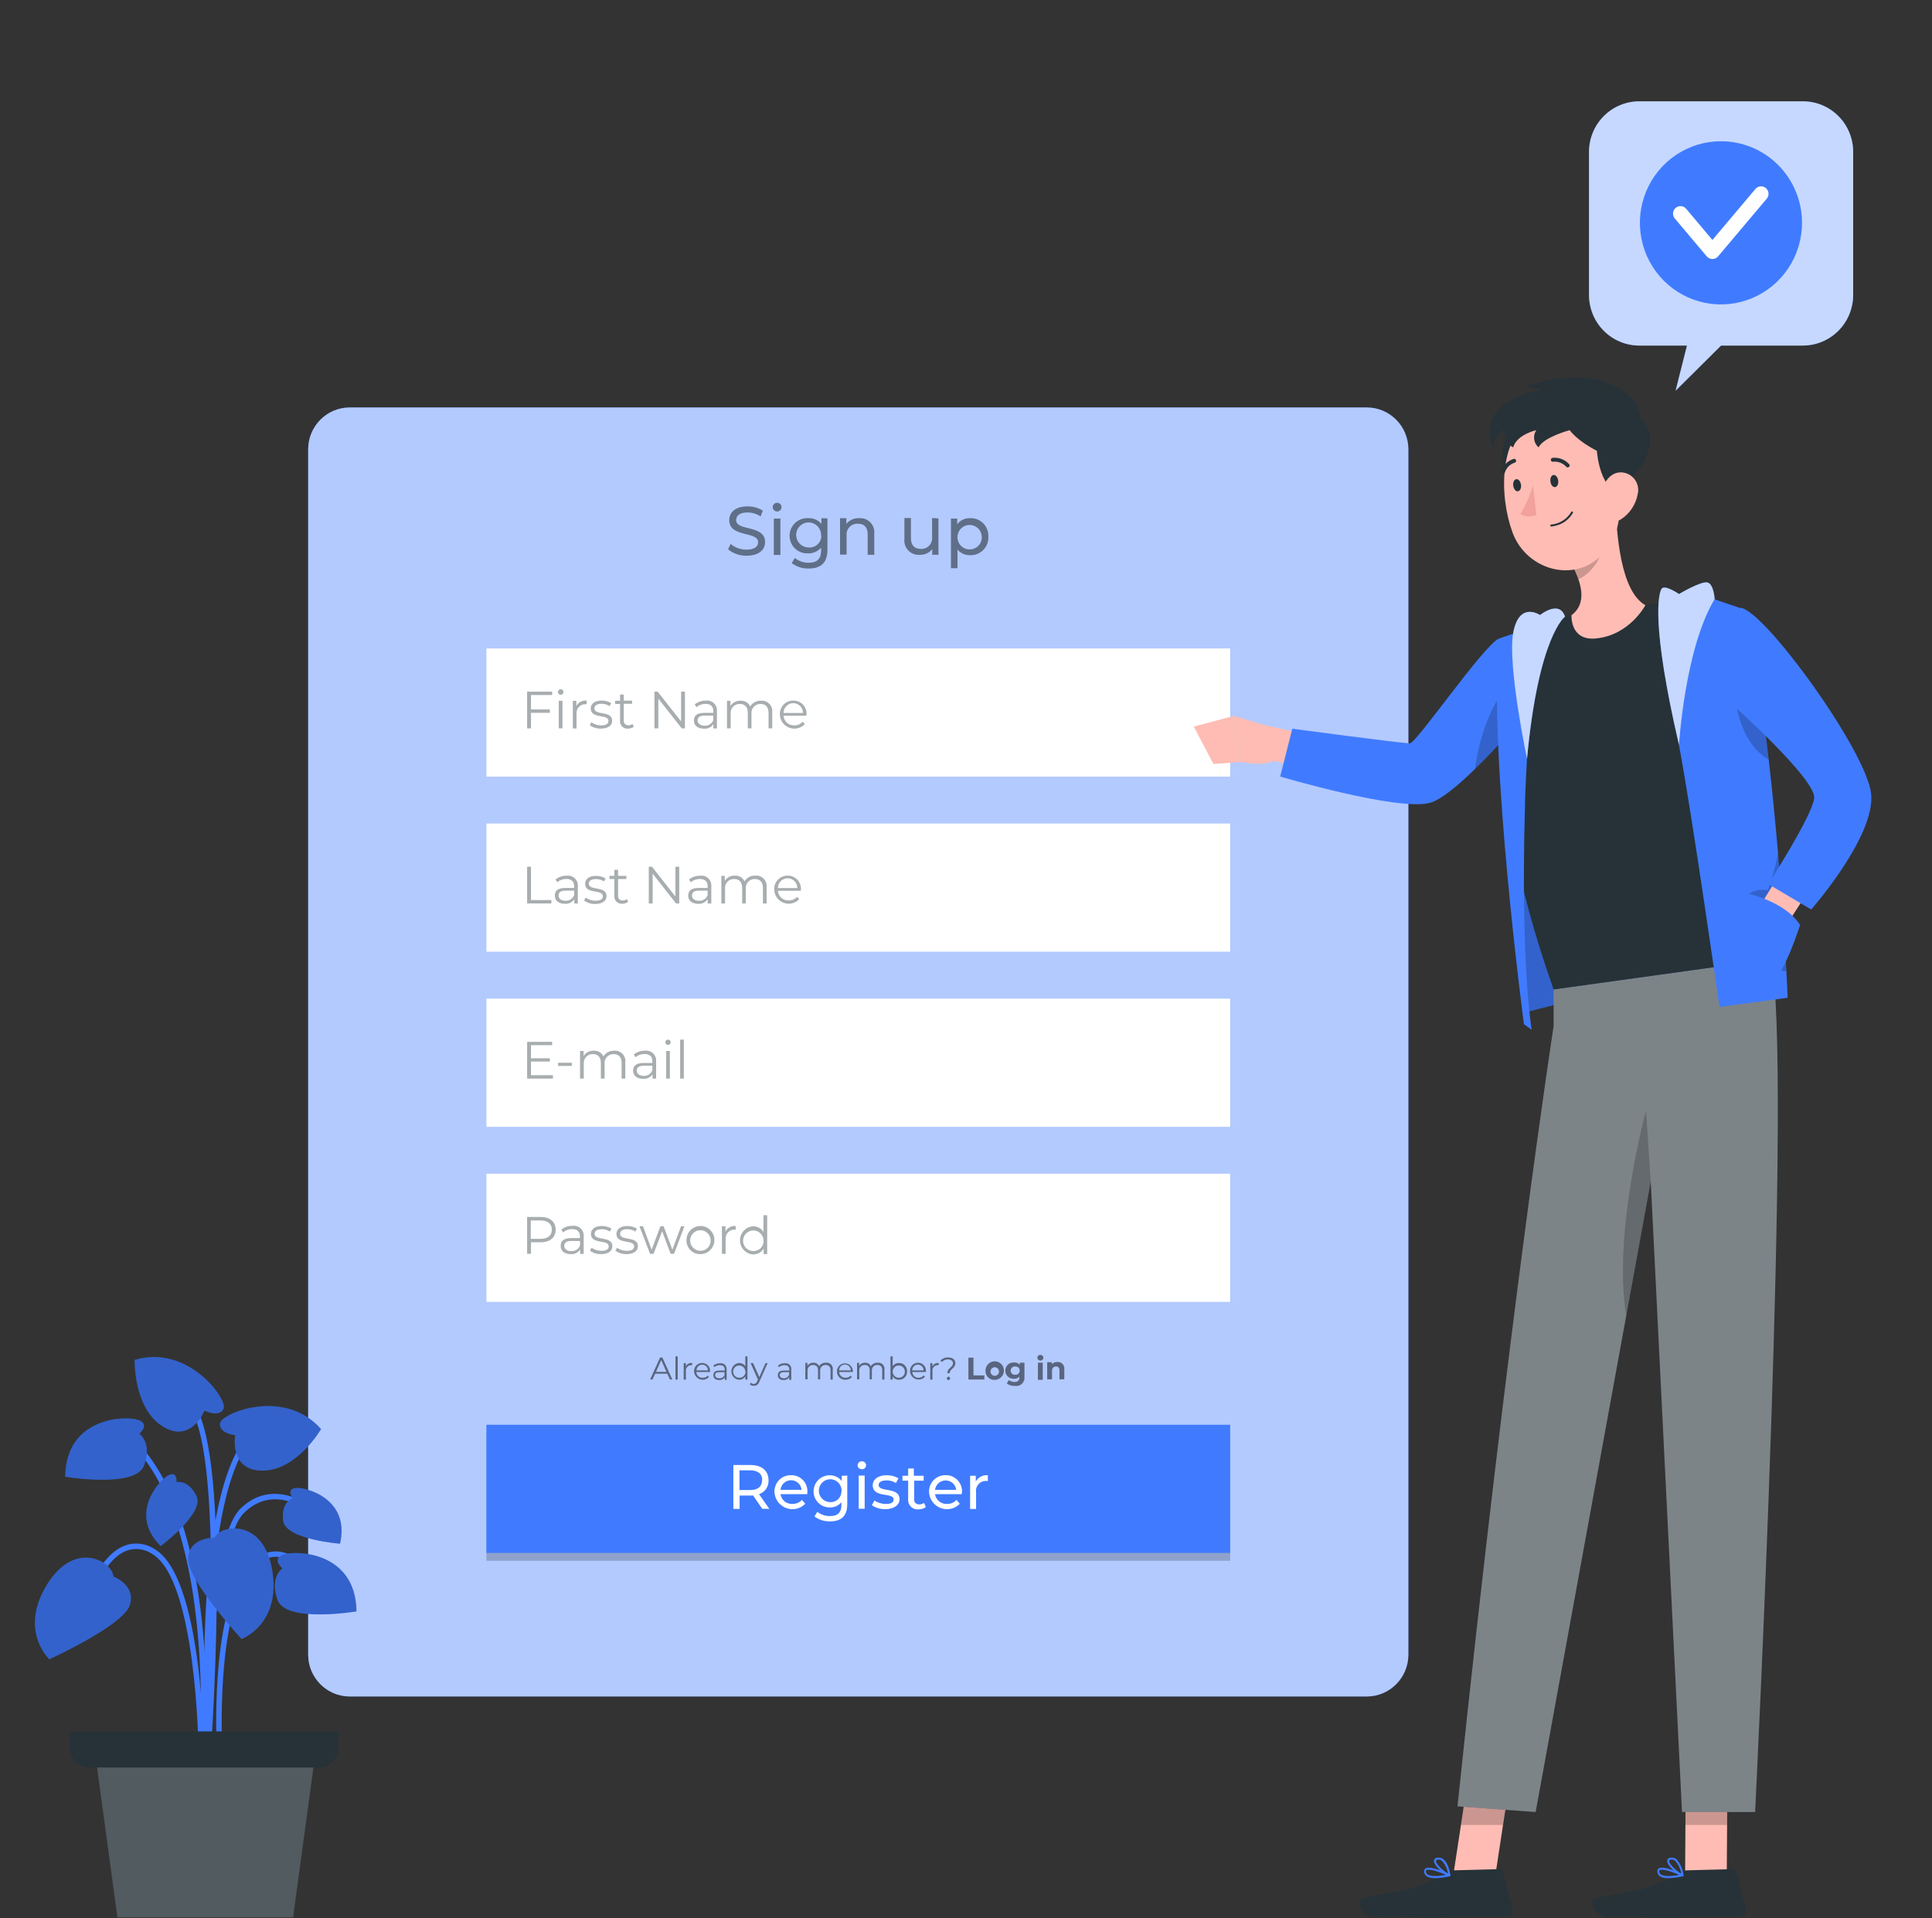<svg width="571" height="567" viewBox="0 0 571 567" fill="none" xmlns="http://www.w3.org/2000/svg">
<rect x="0" y="0" width="571" height="567" fill="#333333" stroke="none"/>
<path d="M403.944 120.432H103.375C96.583 120.432 91.078 125.974 91.078 132.811V489.037C91.078 495.873 96.583 501.415 103.375 501.415H403.944C410.736 501.415 416.242 495.873 416.242 489.037V132.811C416.242 125.974 410.736 120.432 403.944 120.432Z" fill="#407BFF"/>
<path opacity="0.6" d="M403.944 120.432H103.375C96.583 120.432 91.078 125.974 91.078 132.811V489.037C91.078 495.873 96.583 501.415 103.375 501.415H403.944C410.736 501.415 416.242 495.873 416.242 489.037V132.811C416.242 125.974 410.736 120.432 403.944 120.432Z" fill="white"/>
<path d="M363.574 295.164H143.763V333.042H363.574V295.164Z" fill="white"/>
<g opacity="0.4">
<path d="M163.419 317.789V318.787H155.792V307.931H163.183V308.912H156.934V312.784H162.512V313.748H156.934V317.789H163.419Z" fill="#263238"/>
<path d="M164.947 314.103H168.996V315.05H164.947V314.103Z" fill="#263238"/>
<path d="M184.805 314.052V318.787H183.713V314.154C183.713 312.463 182.856 311.55 181.395 311.55C181.016 311.532 180.637 311.598 180.286 311.742C179.935 311.887 179.62 312.107 179.362 312.388C179.105 312.668 178.911 313.001 178.795 313.365C178.679 313.728 178.643 314.113 178.69 314.492V318.787H177.581V314.154C177.581 312.463 176.724 311.55 175.246 311.55C174.867 311.532 174.489 311.598 174.138 311.742C173.787 311.887 173.471 312.107 173.214 312.388C172.956 312.668 172.762 313.001 172.646 313.365C172.53 313.728 172.494 314.113 172.541 314.492V318.787H171.432V310.62H172.491V312.108C172.808 311.609 173.249 311.203 173.771 310.93C174.293 310.657 174.877 310.527 175.464 310.552C176.058 310.501 176.652 310.637 177.167 310.939C177.681 311.242 178.09 311.697 178.337 312.243C178.673 311.698 179.147 311.254 179.712 310.956C180.276 310.659 180.91 310.519 181.546 310.552C182.002 310.517 182.46 310.585 182.886 310.752C183.312 310.919 183.696 311.18 184.009 311.516C184.321 311.852 184.555 312.254 184.693 312.693C184.831 313.132 184.869 313.596 184.805 314.052Z" fill="#263238"/>
<path d="M193.911 313.714V318.787H192.853V317.502C192.552 317.959 192.134 318.327 191.643 318.565C191.152 318.803 190.607 318.903 190.064 318.855C188.233 318.855 187.107 317.891 187.107 316.487C187.107 315.084 187.913 314.171 190.232 314.171H192.802V313.68C192.802 312.277 192.029 311.516 190.517 311.516C189.531 311.505 188.572 311.846 187.813 312.48L187.325 311.668C188.275 310.899 189.468 310.503 190.685 310.552C191.114 310.499 191.549 310.544 191.959 310.683C192.368 310.822 192.741 311.052 193.05 311.355C193.36 311.659 193.598 312.028 193.747 312.436C193.896 312.845 193.952 313.281 193.911 313.714ZM192.802 316.335V314.999H190.265C188.703 314.999 188.182 315.608 188.182 316.453C188.182 317.299 188.938 317.992 190.232 317.992C190.78 318.029 191.325 317.888 191.788 317.589C192.25 317.291 192.606 316.851 192.802 316.335Z" fill="#263238"/>
<path d="M196.632 308.049C196.635 307.945 196.657 307.842 196.699 307.746C196.741 307.651 196.801 307.564 196.875 307.492C196.95 307.42 197.039 307.363 197.135 307.325C197.232 307.287 197.335 307.269 197.439 307.271C197.54 307.269 197.641 307.287 197.736 307.324C197.83 307.361 197.917 307.416 197.99 307.487C198.063 307.558 198.122 307.642 198.163 307.736C198.204 307.829 198.226 307.93 198.228 308.032C198.231 308.138 198.212 308.243 198.173 308.342C198.134 308.44 198.077 308.53 198.003 308.605C197.93 308.681 197.842 308.741 197.745 308.782C197.648 308.823 197.544 308.844 197.439 308.844C197.334 308.846 197.229 308.827 197.131 308.788C197.034 308.749 196.945 308.691 196.869 308.617C196.794 308.543 196.735 308.455 196.694 308.357C196.653 308.26 196.632 308.155 196.632 308.049ZM196.884 310.62H197.976V318.787H196.884V310.62Z" fill="#263238"/>
<path d="M201.017 307.271H202.109V318.787H201.017V307.271Z" fill="#263238"/>
</g>
<path d="M363.574 346.908H143.763V384.787H363.574V346.908Z" fill="white"/>
<g opacity="0.4">
<path d="M164.225 363.446C164.225 365.763 162.545 367.167 159.823 367.167H156.934V370.549H155.792V359.692H159.823C162.562 359.726 164.225 361.13 164.225 363.446ZM163.083 363.446C163.083 361.755 161.957 360.724 159.723 360.724H156.867V366.152H159.723C161.957 366.152 163.083 365.154 163.083 363.446Z" fill="#263238"/>
<path d="M172.508 365.526V370.599H171.449V369.314C171.149 369.772 170.731 370.139 170.24 370.377C169.749 370.615 169.203 370.715 168.66 370.667C166.829 370.667 165.704 369.703 165.704 368.283C165.704 366.862 166.51 365.932 168.828 365.932H171.399V365.425C171.399 364.038 170.609 363.277 169.097 363.277C168.115 363.264 167.162 363.606 166.409 364.241L165.905 363.413C166.862 362.661 168.052 362.272 169.265 362.313C169.7 362.257 170.142 362.3 170.557 362.441C170.973 362.582 171.351 362.816 171.664 363.125C171.976 363.435 172.214 363.812 172.361 364.228C172.507 364.644 172.557 365.088 172.508 365.526ZM171.416 368.13V366.795H168.828C167.266 366.795 166.762 367.42 166.762 368.266C166.762 369.111 167.501 369.788 168.812 369.788C169.365 369.829 169.917 369.69 170.385 369.392C170.854 369.093 171.215 368.651 171.416 368.13Z" fill="#263238"/>
<path d="M174.355 369.652L174.843 368.79C175.69 369.385 176.699 369.704 177.732 369.703C179.261 369.703 179.899 369.179 179.899 368.367C179.899 366.237 174.641 367.911 174.641 364.698C174.641 363.362 175.783 362.364 177.85 362.364C178.858 362.355 179.85 362.618 180.723 363.125L180.235 364.004C179.529 363.535 178.697 363.293 177.85 363.311C176.388 363.311 175.733 363.886 175.733 364.664C175.733 366.862 180.991 365.205 180.991 368.333C180.991 369.754 179.765 370.667 177.631 370.667C176.459 370.698 175.308 370.341 174.355 369.652Z" fill="#263238"/>
<path d="M181.882 369.652L182.386 368.79C183.224 369.392 184.229 369.712 185.259 369.703C186.804 369.703 187.426 369.179 187.426 368.367C187.426 366.237 182.184 367.911 182.184 364.698C182.184 363.362 183.327 362.364 185.376 362.364C186.385 362.351 187.378 362.614 188.249 363.125L187.779 364.004C187.065 363.536 186.228 363.295 185.376 363.311C183.915 363.311 183.276 363.886 183.276 364.664C183.276 366.862 188.535 365.205 188.535 368.333C188.535 369.754 187.291 370.667 185.175 370.667C183.997 370.695 182.842 370.339 181.882 369.652Z" fill="#263238"/>
<path d="M202.277 362.432L199.219 370.582H198.195L195.708 363.903L193.155 370.582H192.13L188.988 362.432H190.03L192.583 369.365L195.187 362.432H196.128L198.715 369.365L201.286 362.432H202.277Z" fill="#263238"/>
<path d="M202.882 366.507C202.882 365.684 203.124 364.88 203.578 364.196C204.032 363.512 204.678 362.979 205.433 362.664C206.188 362.349 207.019 362.267 207.821 362.427C208.622 362.588 209.359 362.984 209.937 363.566C210.515 364.147 210.908 364.889 211.068 365.696C211.227 366.502 211.146 367.339 210.833 368.099C210.52 368.859 209.99 369.509 209.311 369.966C208.631 370.423 207.832 370.667 207.015 370.667C206.467 370.686 205.921 370.591 205.411 370.389C204.901 370.186 204.438 369.881 204.05 369.491C203.663 369.1 203.359 368.634 203.158 368.121C202.957 367.608 202.863 367.058 202.882 366.507ZM210.022 366.507C209.995 365.911 209.795 365.336 209.447 364.853C209.098 364.37 208.616 364.001 208.061 363.792C207.506 363.583 206.901 363.542 206.324 363.676C205.746 363.81 205.22 364.111 204.811 364.543C204.402 364.976 204.128 365.519 204.024 366.107C203.92 366.695 203.989 367.3 204.224 367.848C204.459 368.396 204.849 368.862 205.345 369.189C205.841 369.516 206.422 369.689 207.015 369.686C207.425 369.694 207.832 369.616 208.21 369.457C208.589 369.298 208.93 369.062 209.213 368.763C209.496 368.464 209.714 368.109 209.853 367.721C209.992 367.332 210.05 366.919 210.022 366.507Z" fill="#263238"/>
<path d="M217.448 362.364V363.429H217.179C216.795 363.411 216.411 363.478 216.055 363.626C215.699 363.773 215.38 363.998 215.12 364.283C214.861 364.569 214.667 364.909 214.552 365.279C214.437 365.648 214.405 366.039 214.457 366.423V370.582H213.365V362.432H214.407V364.021C214.69 363.47 215.132 363.017 215.674 362.722C216.216 362.426 216.834 362.302 217.448 362.364Z" fill="#263238"/>
<path d="M226.738 359.168V370.667H225.696V369.061C225.37 369.595 224.909 370.033 224.361 370.33C223.812 370.627 223.194 370.773 222.572 370.752C221.523 370.684 220.54 370.217 219.821 369.446C219.102 368.675 218.702 367.657 218.702 366.6C218.702 365.543 219.102 364.525 219.821 363.754C220.54 362.983 221.523 362.516 222.572 362.449C223.186 362.435 223.794 362.584 224.333 362.881C224.873 363.177 225.325 363.612 225.646 364.14V359.168H226.738ZM225.663 366.592C225.636 365.995 225.437 365.42 225.088 364.937C224.739 364.455 224.257 364.086 223.702 363.876C223.147 363.667 222.542 363.627 221.965 363.76C221.387 363.894 220.861 364.196 220.452 364.628C220.043 365.06 219.769 365.604 219.665 366.192C219.561 366.779 219.63 367.385 219.865 367.933C220.1 368.481 220.49 368.947 220.986 369.274C221.482 369.601 222.063 369.773 222.656 369.771C223.073 369.78 223.488 369.7 223.873 369.536C224.258 369.372 224.604 369.127 224.888 368.819C225.172 368.511 225.388 368.145 225.522 367.747C225.655 367.348 225.703 366.926 225.663 366.507V366.592Z" fill="#263238"/>
</g>
<path opacity="0.2" d="M363.574 423.426H143.763V461.305H363.574V423.426Z" fill="black"/>
<g opacity="0.5">
<path d="M197.22 406.026H193.625L192.852 407.717H192.146L195.086 401.24H195.758L198.698 407.717H197.993L197.22 406.026ZM196.968 405.468L195.422 401.984L193.877 405.468H196.968Z" fill="black"/>
<path d="M199.64 400.885H200.295V407.751H199.64V400.885Z" fill="black"/>
<path d="M204.562 402.847V403.489H204.394C204.159 403.469 203.923 403.502 203.703 403.587C203.483 403.671 203.285 403.805 203.124 403.977C202.962 404.149 202.841 404.356 202.77 404.582C202.699 404.808 202.68 405.047 202.714 405.282V407.768H202.059V402.898H202.697V403.845C202.866 403.503 203.136 403.223 203.47 403.044C203.805 402.866 204.186 402.796 204.562 402.847Z" fill="black"/>
<path d="M209.905 405.519H205.789C205.801 405.756 205.861 405.988 205.963 406.201C206.066 406.415 206.21 406.606 206.387 406.764C206.563 406.921 206.769 407.041 206.992 407.118C207.216 407.194 207.452 407.226 207.687 407.21C207.966 407.219 208.244 407.168 208.502 407.06C208.76 406.953 208.992 406.79 209.182 406.584L209.535 407.007C209.188 407.374 208.741 407.629 208.249 407.741C207.758 407.853 207.245 407.816 206.775 407.636C206.305 407.455 205.898 407.138 205.606 406.725C205.314 406.313 205.149 405.822 205.133 405.316C205.117 404.994 205.167 404.673 205.279 404.372C205.391 404.071 205.564 403.796 205.786 403.564C206.008 403.333 206.275 403.15 206.57 403.026C206.865 402.903 207.183 402.842 207.502 402.847C207.822 402.839 208.139 402.898 208.435 403.021C208.731 403.144 208.998 403.327 209.219 403.559C209.44 403.792 209.611 404.068 209.72 404.37C209.83 404.673 209.875 404.995 209.854 405.316C209.854 405.316 209.905 405.451 209.905 405.519ZM205.856 405.028H209.216C209.216 404.58 209.039 404.15 208.724 403.833C208.409 403.515 207.981 403.337 207.536 403.337C207.09 403.337 206.663 403.515 206.348 403.833C206.033 404.15 205.856 404.58 205.856 405.028Z" fill="black"/>
<path d="M214.76 404.825V407.835H214.189V407.074C214.01 407.353 213.759 407.576 213.463 407.719C213.166 407.862 212.836 407.92 212.509 407.886C211.417 407.886 210.829 407.311 210.829 406.466C210.829 405.62 211.299 405.079 212.693 405.079H214.189V404.791C214.189 403.963 213.718 403.506 212.811 403.506C212.2 403.483 211.602 403.688 211.131 404.081L210.845 403.591C211.402 403.144 212.099 402.91 212.811 402.931C213.071 402.886 213.338 402.904 213.59 402.982C213.842 403.06 214.072 403.197 214.262 403.381C214.452 403.566 214.596 403.793 214.682 404.044C214.769 404.294 214.795 404.562 214.76 404.825ZM214.121 406.381V405.569H212.593C211.652 405.569 211.349 405.941 211.349 406.449C211.349 406.956 211.803 407.362 212.576 407.362C212.924 407.389 213.271 407.299 213.563 407.106C213.854 406.913 214.075 406.628 214.189 406.296L214.121 406.381Z" fill="black"/>
<path d="M220.908 400.885V407.751H220.287V406.787C220.096 407.11 219.822 407.375 219.493 407.553C219.165 407.732 218.795 407.818 218.422 407.801C217.804 407.75 217.228 407.467 216.809 407.008C216.389 406.549 216.156 405.948 216.156 405.324C216.156 404.7 216.389 404.099 216.809 403.64C217.228 403.181 217.804 402.898 218.422 402.847C218.786 402.837 219.146 402.92 219.469 403.089C219.793 403.257 220.068 403.506 220.27 403.811V400.885H220.908ZM220.27 405.316C220.253 404.962 220.134 404.621 219.927 404.335C219.72 404.048 219.434 403.83 219.104 403.705C218.774 403.581 218.416 403.557 218.073 403.636C217.73 403.716 217.418 403.894 217.174 404.15C216.931 404.406 216.768 404.729 216.705 405.077C216.643 405.426 216.683 405.785 216.821 406.111C216.959 406.436 217.189 406.714 217.483 406.91C217.776 407.105 218.12 407.209 218.472 407.21C218.722 407.225 218.973 407.186 219.207 407.096C219.441 407.006 219.654 406.866 219.83 406.687C220.007 406.508 220.143 406.293 220.23 406.056C220.318 405.82 220.354 405.567 220.337 405.316H220.27Z" fill="black"/>
<path d="M226.872 402.881L224.453 408.343C224.05 409.289 223.529 409.594 222.773 409.594C222.339 409.606 221.918 409.448 221.597 409.154L221.9 408.664C222.136 408.902 222.456 409.036 222.79 409.036C223.227 409.036 223.512 408.833 223.798 408.207L224 407.751L221.832 402.881H222.588L224.42 407.024L226.234 402.881H226.872Z" fill="black"/>
<path d="M233.861 404.825V407.835H233.239V407.074C233.061 407.353 232.81 407.576 232.513 407.719C232.217 407.862 231.887 407.92 231.559 407.886C230.467 407.886 229.879 407.311 229.879 406.466C229.879 405.62 230.35 405.079 231.744 405.079H233.273V404.791C233.273 403.963 232.819 403.506 231.912 403.506C231.301 403.483 230.703 403.688 230.232 404.081L229.93 403.591C230.493 403.144 231.195 402.91 231.912 402.931C232.172 402.886 232.439 402.904 232.691 402.982C232.943 403.06 233.173 403.197 233.363 403.381C233.553 403.566 233.697 403.793 233.783 404.044C233.87 404.294 233.896 404.562 233.861 404.825ZM233.206 406.381V405.569H231.694C230.753 405.569 230.451 405.941 230.451 406.449C230.451 406.956 230.904 407.362 231.677 407.362C232.012 407.375 232.343 407.279 232.618 407.086C232.894 406.894 233.1 406.617 233.206 406.296V406.381Z" fill="black"/>
<path d="M246.108 404.927V407.751H245.47V404.994C245.47 403.963 244.949 403.439 244.076 403.439C243.85 403.421 243.624 403.452 243.412 403.531C243.2 403.61 243.008 403.734 242.848 403.894C242.689 404.055 242.566 404.249 242.487 404.462C242.409 404.675 242.378 404.903 242.396 405.13V407.683H241.757V404.994C241.757 403.963 241.236 403.439 240.346 403.439C240.121 403.421 239.895 403.452 239.683 403.531C239.471 403.61 239.278 403.734 239.119 403.894C238.959 404.055 238.836 404.249 238.758 404.462C238.68 404.675 238.648 404.903 238.666 405.13V407.683H238.011V402.813H238.632V403.709C238.818 403.406 239.081 403.16 239.395 402.996C239.708 402.832 240.06 402.757 240.413 402.779C240.765 402.751 241.117 402.836 241.419 403.021C241.721 403.207 241.956 403.483 242.093 403.811C242.289 403.479 242.57 403.208 242.908 403.026C243.246 402.844 243.626 402.759 244.008 402.779C244.299 402.727 244.597 402.747 244.878 402.837C245.159 402.927 245.414 403.084 245.621 403.296C245.827 403.507 245.98 403.766 246.065 404.051C246.15 404.335 246.165 404.635 246.108 404.927Z" fill="black"/>
<path d="M252.056 405.519H248.007C248.041 405.997 248.262 406.443 248.62 406.759C248.978 407.076 249.446 407.238 249.922 407.21C250.199 407.22 250.475 407.17 250.73 407.062C250.985 406.954 251.214 406.791 251.4 406.584L251.77 407.007C251.534 407.266 251.245 407.471 250.923 407.608C250.602 407.745 250.254 407.811 249.905 407.801C249.572 407.823 249.238 407.774 248.925 407.658C248.613 407.541 248.327 407.36 248.088 407.126C247.849 406.891 247.662 406.609 247.538 406.298C247.414 405.986 247.356 405.651 247.368 405.316C247.368 404.688 247.616 404.086 248.057 403.642C248.498 403.198 249.097 402.948 249.72 402.948C250.344 402.948 250.942 403.198 251.383 403.642C251.825 404.086 252.072 404.688 252.072 405.316C252.072 405.316 252.056 405.451 252.056 405.519ZM248.007 405.028H251.451C251.451 404.569 251.269 404.128 250.946 403.803C250.623 403.478 250.185 403.295 249.729 403.295C249.272 403.295 248.834 403.478 248.511 403.803C248.188 404.128 248.007 404.569 248.007 405.028Z" fill="black"/>
<path d="M261.396 404.927V407.751H260.741V404.994C260.741 403.963 260.237 403.439 259.364 403.439C259.138 403.418 258.91 403.447 258.697 403.525C258.484 403.603 258.29 403.726 258.13 403.888C257.97 404.049 257.846 404.244 257.769 404.459C257.692 404.673 257.663 404.902 257.684 405.13V407.683H257.028V404.994C257.028 403.963 256.524 403.439 255.634 403.439C255.408 403.418 255.181 403.447 254.967 403.525C254.754 403.603 254.561 403.726 254.4 403.888C254.24 404.049 254.117 404.244 254.04 404.459C253.963 404.673 253.933 404.902 253.954 405.13V407.683H253.299V402.813H253.92V403.709C254.104 403.405 254.367 403.157 254.681 402.993C254.996 402.829 255.348 402.755 255.701 402.779C256.053 402.751 256.405 402.836 256.707 403.021C257.009 403.207 257.245 403.483 257.381 403.811C257.577 403.479 257.858 403.208 258.196 403.026C258.534 402.844 258.914 402.759 259.296 402.779C259.587 402.727 259.885 402.747 260.166 402.837C260.447 402.927 260.702 403.084 260.909 403.296C261.116 403.507 261.268 403.766 261.353 404.051C261.438 404.335 261.453 404.635 261.396 404.927Z" fill="black"/>
<path d="M268.082 405.316C268.099 405.641 268.048 405.966 267.934 406.27C267.82 406.575 267.645 406.852 267.419 407.085C267.194 407.319 266.923 407.503 266.624 407.626C266.324 407.749 266.003 407.809 265.68 407.801C265.307 407.818 264.937 407.732 264.608 407.553C264.28 407.375 264.006 407.11 263.815 406.787V407.751H263.177V400.885H263.832V403.811C264.033 403.505 264.308 403.255 264.631 403.087C264.955 402.918 265.316 402.835 265.68 402.847C266.002 402.837 266.323 402.895 266.623 403.016C266.922 403.137 267.193 403.32 267.418 403.551C267.644 403.783 267.82 404.06 267.934 404.364C268.048 404.667 268.099 404.991 268.082 405.316ZM267.427 405.316C267.411 404.962 267.291 404.621 267.084 404.335C266.877 404.048 266.591 403.83 266.261 403.705C265.932 403.581 265.573 403.557 265.23 403.636C264.887 403.716 264.575 403.894 264.332 404.15C264.089 404.406 263.926 404.729 263.863 405.077C263.8 405.426 263.84 405.785 263.978 406.111C264.117 406.436 264.347 406.714 264.64 406.91C264.934 407.105 265.278 407.209 265.63 407.21C265.874 407.215 266.117 407.169 266.343 407.074C266.569 406.98 266.774 406.839 266.943 406.661C267.112 406.483 267.242 406.271 267.325 406.04C267.409 405.808 267.444 405.561 267.427 405.316Z" fill="black"/>
<path d="M273.644 405.519H269.629C269.641 405.756 269.701 405.988 269.804 406.201C269.906 406.415 270.05 406.606 270.227 406.763C270.403 406.921 270.609 407.041 270.832 407.118C271.056 407.194 271.292 407.226 271.527 407.21C271.806 407.209 272.082 407.147 272.335 407.027C272.587 406.907 272.811 406.733 272.989 406.516L273.358 406.939C273.011 407.306 272.564 407.562 272.073 407.673C271.582 407.785 271.069 407.749 270.598 407.568C270.128 407.387 269.721 407.071 269.429 406.658C269.137 406.245 268.973 405.755 268.957 405.248C268.94 404.927 268.99 404.605 269.102 404.304C269.214 404.003 269.387 403.728 269.609 403.497C269.831 403.265 270.098 403.082 270.393 402.959C270.688 402.835 271.006 402.774 271.325 402.779C271.644 402.771 271.961 402.831 272.256 402.953C272.551 403.076 272.817 403.26 273.037 403.492C273.257 403.725 273.426 404.001 273.533 404.304C273.641 404.606 273.684 404.928 273.661 405.248L273.644 405.519ZM269.595 405.028H272.955C272.955 404.58 272.778 404.15 272.463 403.832C272.148 403.515 271.721 403.337 271.275 403.337C270.829 403.337 270.402 403.515 270.087 403.832C269.772 404.15 269.595 404.58 269.595 405.028Z" fill="black"/>
<path d="M277.423 402.847V403.489H277.272C277.038 403.469 276.802 403.502 276.582 403.587C276.362 403.671 276.164 403.805 276.002 403.977C275.84 404.149 275.72 404.356 275.649 404.582C275.578 404.808 275.558 405.047 275.592 405.282V407.768H274.937V402.898H275.559V403.845C275.729 403.505 276 403.226 276.334 403.048C276.668 402.869 277.048 402.799 277.423 402.847Z" fill="black"/>
<path d="M281.657 402.931C281.657 402.255 281.12 401.798 280.179 401.798C279.848 401.78 279.517 401.837 279.212 401.966C278.906 402.095 278.634 402.292 278.415 402.542L277.928 402.17C278.214 401.845 278.57 401.589 278.969 401.422C279.367 401.255 279.798 401.182 280.229 401.206C281.523 401.206 282.346 401.832 282.346 402.897C282.346 404.47 280.666 404.588 280.666 405.874H279.977C279.977 404.284 281.657 404.132 281.657 402.931ZM279.843 407.311C279.864 407.199 279.923 407.097 280.011 407.024C280.098 406.951 280.208 406.911 280.322 406.911C280.435 406.911 280.545 406.951 280.633 407.024C280.72 407.097 280.78 407.199 280.801 407.311C280.814 407.382 280.811 407.455 280.793 407.525C280.775 407.594 280.742 407.659 280.697 407.715C280.651 407.77 280.594 407.815 280.529 407.846C280.464 407.876 280.393 407.892 280.322 407.892C280.25 407.892 280.179 407.876 280.115 407.846C280.05 407.815 279.992 407.77 279.947 407.715C279.901 407.659 279.868 407.594 279.85 407.525C279.832 407.455 279.83 407.382 279.843 407.311Z" fill="black"/>
<path d="M286.21 401.274H287.705V406.516H290.931V407.734H286.21V401.274Z" fill="black"/>
<path d="M291.267 405.265C291.233 404.717 291.364 404.172 291.642 403.7C291.92 403.228 292.332 402.85 292.825 402.617C293.319 402.383 293.87 402.304 294.409 402.39C294.947 402.476 295.448 402.723 295.846 403.098C296.243 403.474 296.52 403.961 296.639 404.496C296.758 405.032 296.715 405.591 296.515 406.101C296.315 406.612 295.967 407.05 295.517 407.359C295.066 407.668 294.534 407.834 293.989 407.835C293.639 407.858 293.289 407.809 292.96 407.69C292.63 407.572 292.328 407.386 292.073 407.145C291.818 406.904 291.615 406.613 291.476 406.289C291.337 405.966 291.266 405.617 291.267 405.265ZM295.249 405.265C295.229 405.019 295.139 404.785 294.989 404.59C294.839 404.395 294.636 404.249 294.405 404.168C294.174 404.087 293.924 404.076 293.687 404.136C293.449 404.196 293.234 404.324 293.068 404.505C292.902 404.686 292.791 404.911 292.75 405.154C292.709 405.397 292.739 405.646 292.837 405.872C292.935 406.098 293.096 406.291 293.3 406.426C293.505 406.561 293.744 406.634 293.989 406.635C294.164 406.638 294.337 406.604 294.498 406.535C294.659 406.466 294.804 406.363 294.923 406.234C295.042 406.104 295.133 405.951 295.189 405.784C295.245 405.617 295.265 405.44 295.249 405.265Z" fill="black"/>
<path d="M302.775 402.762V406.922C302.821 407.296 302.78 407.675 302.656 408.031C302.531 408.386 302.327 408.707 302.058 408.97C301.79 409.232 301.464 409.428 301.107 409.542C300.751 409.656 300.373 409.686 300.003 409.628C299.139 409.661 298.286 409.418 297.567 408.934L298.138 407.903C298.629 408.256 299.215 408.451 299.818 408.461C300.826 408.461 301.28 408.004 301.28 407.108V406.888C301.079 407.099 300.835 407.263 300.566 407.371C300.296 407.479 300.007 407.528 299.717 407.514C299.386 407.542 299.053 407.5 298.738 407.392C298.424 407.284 298.135 407.111 297.89 406.884C297.646 406.658 297.45 406.383 297.317 406.076C297.183 405.77 297.114 405.439 297.114 405.104C297.114 404.77 297.183 404.439 297.317 404.132C297.45 403.826 297.646 403.551 297.89 403.324C298.135 403.098 298.424 402.925 298.738 402.817C299.053 402.708 299.386 402.667 299.717 402.695C300.033 402.669 300.351 402.72 300.643 402.844C300.936 402.968 301.194 403.16 301.397 403.405V402.762H302.775ZM301.364 405.113C301.369 404.943 301.339 404.775 301.275 404.618C301.211 404.461 301.114 404.32 300.992 404.203C300.87 404.087 300.725 403.997 300.566 403.941C300.407 403.885 300.238 403.864 300.07 403.878C299.898 403.858 299.724 403.874 299.559 403.927C299.394 403.979 299.241 404.066 299.112 404.182C298.983 404.298 298.879 404.44 298.808 404.599C298.737 404.758 298.7 404.93 298.7 405.104C298.7 405.279 298.737 405.451 298.808 405.61C298.879 405.769 298.983 405.911 299.112 406.027C299.241 406.143 299.394 406.229 299.559 406.282C299.724 406.334 299.898 406.351 300.07 406.33C300.236 406.345 300.404 406.323 300.562 406.268C300.719 406.213 300.864 406.126 300.986 406.011C301.108 405.896 301.204 405.757 301.269 405.602C301.335 405.447 301.367 405.281 301.364 405.113Z" fill="black"/>
<path d="M306.588 401.274C306.59 401.161 306.615 401.049 306.662 400.946C306.708 400.843 306.775 400.75 306.859 400.674C306.942 400.598 307.04 400.54 307.147 400.504C307.254 400.467 307.367 400.453 307.479 400.462C307.589 400.451 307.7 400.462 307.805 400.495C307.911 400.529 308.008 400.584 308.092 400.657C308.175 400.73 308.243 400.819 308.291 400.92C308.338 401.02 308.365 401.129 308.369 401.24C308.369 401.478 308.275 401.706 308.108 401.874C307.941 402.042 307.715 402.137 307.479 402.137C307.243 402.137 307.016 402.042 306.849 401.874C306.682 401.706 306.588 401.478 306.588 401.24V401.274ZM306.756 402.762H308.184V407.835H306.756V402.762Z" fill="black"/>
<path d="M314.551 404.825V407.683H313.123V405.062C313.123 404.25 312.754 403.878 312.115 403.878C311.477 403.878 310.923 404.301 310.923 405.214V407.683H309.495V402.61H310.872V403.202C311.089 402.977 311.351 402.802 311.641 402.688C311.931 402.574 312.242 402.524 312.552 402.542C312.842 402.528 313.132 402.579 313.4 402.693C313.668 402.806 313.906 402.979 314.099 403.199C314.291 403.418 314.431 403.678 314.51 403.96C314.588 404.242 314.602 404.537 314.551 404.825Z" fill="black"/>
</g>
<path d="M363.574 421.11H143.763V458.988H363.574V421.11Z" fill="#407BFF"/>
<path d="M225.276 445.933L222.588 442.027H221.782H218.59V445.967H216.742V432.997H221.782C225.142 432.997 227.141 434.688 227.141 437.529C227.183 438.429 226.93 439.318 226.42 440.057C225.909 440.797 225.171 441.347 224.318 441.621L227.376 445.967L225.276 445.933ZM225.276 437.478C225.276 435.618 224.05 434.57 221.681 434.57H218.556V440.404H221.681C223.999 440.421 225.226 439.339 225.226 437.495L225.276 437.478Z" fill="white"/>
<path d="M238.582 441.621H230.669C230.793 442.458 231.225 443.217 231.878 443.749C232.531 444.281 233.358 444.548 234.197 444.496C234.724 444.515 235.25 444.419 235.737 444.215C236.224 444.011 236.661 443.703 237.019 443.312L237.994 444.462C237.275 445.197 236.36 445.707 235.361 445.932C234.361 446.156 233.318 446.086 232.357 445.729C231.395 445.372 230.557 444.744 229.942 443.919C229.327 443.094 228.961 442.109 228.888 441.08C228.853 440.416 228.955 439.752 229.187 439.13C229.42 438.507 229.778 437.94 230.238 437.464C230.699 436.987 231.253 436.612 231.865 436.361C232.477 436.11 233.133 435.99 233.794 436.007C234.451 435.989 235.104 436.11 235.712 436.361C236.32 436.612 236.868 436.989 237.322 437.467C237.777 437.945 238.126 438.514 238.349 439.136C238.572 439.758 238.662 440.421 238.615 441.08C238.615 441.232 238.598 441.452 238.582 441.621ZM230.669 440.336H236.918C236.838 439.558 236.474 438.838 235.897 438.314C235.32 437.791 234.571 437.501 233.794 437.501C233.017 437.501 232.267 437.791 231.69 438.314C231.113 438.838 230.749 439.558 230.669 440.336Z" fill="white"/>
<path d="M250.409 436.126V444.581C250.409 448.047 248.645 449.654 245.369 449.654C243.697 449.726 242.053 449.212 240.716 448.199L241.556 446.83C242.631 447.67 243.958 448.117 245.319 448.098C247.62 448.098 248.679 447.033 248.679 444.801V444.023C248.244 444.525 247.703 444.922 247.095 445.186C246.487 445.449 245.829 445.572 245.168 445.545C243.916 445.545 242.715 445.044 241.829 444.153C240.944 443.262 240.447 442.053 240.447 440.793C240.447 439.533 240.944 438.324 241.829 437.433C242.715 436.542 243.916 436.041 245.168 436.041C245.859 436.02 246.546 436.162 247.173 436.456C247.8 436.749 248.35 437.186 248.78 437.732V436.21L250.409 436.126ZM248.729 440.776C248.766 440.1 248.601 439.429 248.255 438.849C247.909 438.269 247.398 437.807 246.788 437.522C246.178 437.237 245.498 437.143 244.834 437.252C244.171 437.361 243.555 437.667 243.066 438.132C242.578 438.597 242.239 439.198 242.094 439.859C241.948 440.519 242.003 441.209 242.251 441.837C242.499 442.466 242.929 443.006 243.485 443.386C244.041 443.767 244.697 443.971 245.369 443.972C245.799 443.998 246.23 443.934 246.634 443.784C247.038 443.634 247.407 443.402 247.718 443.102C248.029 442.802 248.274 442.44 248.44 442.04C248.605 441.64 248.686 441.209 248.679 440.776H248.729Z" fill="white"/>
<path d="M253.467 433.082C253.469 432.926 253.502 432.773 253.563 432.63C253.624 432.487 253.712 432.358 253.823 432.25C253.934 432.141 254.065 432.056 254.208 431.999C254.352 431.941 254.505 431.913 254.66 431.915C254.822 431.895 254.988 431.91 255.144 431.96C255.301 432.009 255.445 432.091 255.568 432.2C255.69 432.31 255.789 432.444 255.856 432.595C255.923 432.745 255.958 432.908 255.958 433.073C255.958 433.238 255.923 433.402 255.856 433.552C255.789 433.703 255.69 433.837 255.568 433.947C255.445 434.056 255.301 434.138 255.144 434.187C254.988 434.236 254.822 434.252 254.66 434.232C254.506 434.236 254.353 434.21 254.21 434.154C254.066 434.099 253.935 434.015 253.824 433.908C253.713 433.801 253.624 433.673 253.563 433.531C253.502 433.389 253.469 433.237 253.467 433.082ZM253.786 436.126H255.55V445.933H253.786V436.126Z" fill="white"/>
<path d="M257.684 444.902L258.423 443.498C259.424 444.153 260.59 444.505 261.783 444.513C263.463 444.513 264.101 444.006 264.101 443.177C264.101 440.979 257.936 442.89 257.936 438.967C257.936 437.276 259.498 436.024 262.001 436.024C263.241 436.004 264.463 436.314 265.546 436.921L264.79 438.324C263.951 437.793 262.975 437.522 261.984 437.546C260.439 437.546 259.683 438.121 259.683 438.899C259.683 441.216 265.865 439.322 265.865 443.143C265.865 444.834 264.185 446.052 261.648 446.052C260.243 446.073 258.863 445.673 257.684 444.902Z" fill="white"/>
<path d="M273.626 445.409C273.015 445.879 272.262 446.124 271.493 446.103C271.078 446.15 270.658 446.104 270.264 445.967C269.87 445.829 269.511 445.605 269.215 445.309C268.918 445.014 268.691 444.656 268.55 444.26C268.41 443.865 268.359 443.443 268.402 443.025V437.631H266.722V436.176H268.402V434.029H270.082V436.176H272.988V437.631H270.182V442.957C270.143 443.175 270.154 443.399 270.214 443.612C270.275 443.824 270.383 444.02 270.531 444.184C270.679 444.347 270.862 444.475 271.067 444.555C271.272 444.636 271.492 444.668 271.711 444.648C272.208 444.653 272.692 444.493 273.089 444.192L273.626 445.409Z" fill="white"/>
<path d="M284.211 441.622H276.348C276.473 442.461 276.907 443.223 277.563 443.755C278.22 444.288 279.052 444.552 279.893 444.496C280.418 444.516 280.941 444.421 281.426 444.216C281.91 444.012 282.345 443.703 282.699 443.313L283.673 444.462C282.956 445.199 282.043 445.711 281.044 445.936C280.044 446.162 279.001 446.092 278.04 445.735C277.08 445.377 276.242 444.747 275.629 443.922C275.016 443.096 274.653 442.109 274.584 441.08C274.549 440.416 274.651 439.752 274.884 439.13C275.116 438.507 275.474 437.94 275.935 437.464C276.395 436.987 276.949 436.612 277.561 436.361C278.173 436.111 278.83 435.99 279.49 436.007C280.146 435.992 280.798 436.114 281.405 436.366C282.012 436.619 282.559 436.996 283.013 437.473C283.467 437.95 283.816 438.518 284.04 439.139C284.264 439.76 284.356 440.421 284.312 441.08C284.294 441.263 284.26 441.445 284.211 441.622ZM276.348 440.336H282.615C282.518 439.569 282.146 438.863 281.569 438.352C280.993 437.84 280.25 437.558 279.482 437.558C278.713 437.558 277.971 437.84 277.394 438.352C276.817 438.863 276.445 439.569 276.348 440.336Z" fill="white"/>
<path d="M291.955 436.024V437.715H291.552C291.115 437.684 290.677 437.753 290.27 437.916C289.864 438.08 289.499 438.333 289.203 438.659C288.908 438.984 288.689 439.372 288.563 439.794C288.438 440.217 288.408 440.662 288.478 441.097V445.984H286.714V436.176H288.394V437.868C288.749 437.248 289.274 436.745 289.905 436.418C290.537 436.091 291.249 435.955 291.955 436.024Z" fill="white"/>
<g opacity="0.6">
<path d="M215.18 162.352L215.936 160.763C217.239 161.863 218.888 162.462 220.589 162.454C223.025 162.454 224.067 161.507 224.067 160.272C224.067 156.89 215.532 158.987 215.532 153.728C215.532 151.53 217.212 149.67 220.925 149.67C222.525 149.644 224.099 150.078 225.461 150.921L224.789 152.612C223.635 151.869 222.295 151.47 220.925 151.462C218.523 151.462 217.565 152.477 217.565 153.711C217.565 157.093 226.117 154.996 226.117 160.222C226.117 162.386 224.437 164.246 220.657 164.246C218.666 164.288 216.725 163.617 215.18 162.352Z" fill="#263238"/>
<path d="M228.368 149.89C228.37 149.719 228.406 149.551 228.473 149.395C228.54 149.239 228.637 149.098 228.759 148.98C228.881 148.862 229.025 148.769 229.183 148.708C229.341 148.646 229.509 148.617 229.678 148.621C229.845 148.615 230.011 148.641 230.168 148.7C230.325 148.758 230.468 148.848 230.59 148.963C230.712 149.077 230.81 149.216 230.878 149.369C230.947 149.522 230.984 149.688 230.988 149.856C230.988 150.206 230.85 150.541 230.605 150.788C230.359 151.036 230.026 151.175 229.678 151.175C229.331 151.175 228.997 151.036 228.751 150.788C228.506 150.541 228.368 150.206 228.368 149.856V149.89ZM228.704 153.272H230.652V164.026H228.704V153.272Z" fill="#263238"/>
<path d="M244.546 153.221V162.504C244.546 166.309 242.631 168.034 239.019 168.034C237.206 168.092 235.428 167.525 233.979 166.428L234.903 164.923C236.073 165.854 237.527 166.35 239.019 166.326C241.539 166.326 242.681 165.142 242.681 162.707V161.862C242.206 162.415 241.613 162.853 240.948 163.146C240.282 163.438 239.56 163.578 238.834 163.553C238.131 163.593 237.427 163.489 236.765 163.246C236.103 163.003 235.498 162.626 234.986 162.139C234.474 161.653 234.066 161.066 233.787 160.415C233.509 159.763 233.365 159.062 233.365 158.353C233.365 157.644 233.509 156.943 233.787 156.292C234.066 155.641 234.474 155.054 234.986 154.567C235.498 154.08 236.103 153.704 236.765 153.46C237.427 153.217 238.131 153.113 238.834 153.153C239.576 153.114 240.318 153.246 241.002 153.539C241.686 153.833 242.295 154.279 242.782 154.844V153.153L244.546 153.221ZM242.664 158.294C242.701 157.555 242.517 156.821 242.136 156.188C241.755 155.555 241.194 155.052 240.526 154.743C239.858 154.434 239.113 154.333 238.387 154.455C237.662 154.576 236.989 154.913 236.456 155.423C235.923 155.932 235.554 156.591 235.396 157.314C235.238 158.037 235.3 158.791 235.572 159.479C235.844 160.166 236.315 160.756 236.923 161.172C237.532 161.588 238.25 161.81 238.985 161.811C239.466 161.854 239.95 161.794 240.407 161.637C240.863 161.48 241.282 161.229 241.636 160.899C241.991 160.57 242.273 160.169 242.464 159.723C242.656 159.278 242.752 158.796 242.748 158.311L242.664 158.294Z" fill="#263238"/>
<path d="M258.389 157.787V163.976H256.44V157.939C256.44 155.825 255.399 154.794 253.567 154.794C253.102 154.763 252.636 154.836 252.202 155.007C251.768 155.178 251.376 155.444 251.056 155.784C250.735 156.125 250.493 156.532 250.346 156.978C250.199 157.423 250.152 157.896 250.207 158.362V163.908H248.275V153.153H250.14V154.844C250.599 154.271 251.188 153.818 251.858 153.524C252.528 153.229 253.258 153.102 253.987 153.153C254.593 153.112 255.201 153.206 255.767 153.427C256.334 153.648 256.845 153.992 257.264 154.434C257.684 154.876 258.003 155.405 258.197 155.985C258.391 156.564 258.457 157.179 258.389 157.787Z" fill="#263238"/>
<path d="M277.356 153.221V163.976H275.525V162.285C275.099 162.838 274.547 163.28 273.915 163.575C273.284 163.869 272.591 164.006 271.896 163.976C271.272 164.04 270.64 163.963 270.049 163.75C269.458 163.537 268.922 163.193 268.48 162.743C268.038 162.294 267.703 161.751 267.497 161.153C267.292 160.556 267.222 159.92 267.293 159.292V153.103H269.225V159.072C269.225 161.169 270.284 162.234 272.115 162.234C272.581 162.268 273.048 162.197 273.484 162.027C273.919 161.857 274.312 161.591 274.633 161.25C274.955 160.909 275.197 160.5 275.342 160.053C275.488 159.606 275.533 159.132 275.475 158.666V153.103L277.356 153.221Z" fill="#263238"/>
<path d="M292.107 158.598C292.145 159.324 292.032 160.05 291.775 160.73C291.518 161.41 291.124 162.028 290.616 162.545C290.108 163.062 289.499 163.467 288.827 163.734C288.155 164.001 287.436 164.123 286.714 164.094C286.005 164.122 285.299 163.984 284.651 163.69C284.004 163.397 283.434 162.956 282.984 162.403V167.95H281.052V153.272H282.9V154.963C283.344 154.374 283.922 153.902 284.586 153.587C285.25 153.272 285.98 153.123 286.714 153.153C287.432 153.122 288.148 153.242 288.818 153.504C289.487 153.767 290.095 154.167 290.602 154.68C291.11 155.192 291.505 155.805 291.764 156.48C292.023 157.154 292.14 157.876 292.107 158.598ZM290.158 158.598C290.125 157.891 289.887 157.21 289.473 156.638C289.059 156.066 288.488 155.628 287.83 155.38C287.172 155.131 286.456 155.082 285.77 155.239C285.084 155.395 284.46 155.751 283.973 156.262C283.486 156.772 283.159 157.415 283.031 158.111C282.903 158.807 282.981 159.525 283.255 160.177C283.529 160.829 283.987 161.385 284.572 161.778C285.156 162.171 285.843 162.382 286.546 162.386C287.036 162.397 287.523 162.304 287.976 162.116C288.429 161.927 288.838 161.646 289.177 161.29C289.517 160.934 289.779 160.511 289.948 160.048C290.117 159.584 290.188 159.091 290.158 158.598Z" fill="#263238"/>
</g>
<path d="M363.574 243.402H143.763V281.281H363.574V243.402Z" fill="white"/>
<g opacity="0.4">
<path d="M155.792 256.169H156.934V266.028H162.965V267.025H155.792V256.169Z" fill="#263238"/>
<path d="M170.777 261.969V267.042H169.735V265.774C169.43 266.226 169.011 266.59 168.521 266.827C168.032 267.065 167.489 267.168 166.947 267.127C165.115 267.127 163.99 266.163 163.99 264.743C163.99 263.322 164.779 262.443 167.115 262.443H169.685V261.952C169.685 260.549 168.895 259.788 167.383 259.788C166.402 259.775 165.448 260.117 164.695 260.752L164.191 259.923C165.151 259.175 166.339 258.787 167.551 258.824C167.979 258.772 168.412 258.817 168.82 258.955C169.228 259.093 169.6 259.321 169.909 259.622C170.218 259.924 170.457 260.291 170.607 260.697C170.757 261.103 170.815 261.538 170.777 261.969ZM169.685 264.573V263.238H167.148C165.569 263.238 165.065 263.863 165.065 264.709C165.065 265.554 165.821 266.231 167.115 266.231C167.662 266.264 168.206 266.122 168.668 265.824C169.13 265.526 169.486 265.088 169.685 264.573Z" fill="#263238"/>
<path d="M172.625 266.163L173.112 265.301C173.96 265.896 174.968 266.215 176.002 266.214C177.547 266.214 178.169 265.69 178.169 264.878C178.169 262.747 172.927 264.421 172.927 261.208C172.927 259.873 174.053 258.875 176.119 258.875C177.128 258.862 178.121 259.125 178.992 259.636L178.505 260.515C177.798 260.045 176.966 259.803 176.119 259.822C174.658 259.822 174.019 260.397 174.019 261.175C174.019 263.373 179.261 261.716 179.261 264.844C179.261 266.264 178.035 267.178 175.901 267.178C174.729 267.203 173.58 266.847 172.625 266.163Z" fill="#263238"/>
<path d="M185.628 266.535C185.151 266.916 184.557 267.119 183.948 267.11C183.629 267.145 183.305 267.107 183.002 266.999C182.699 266.892 182.424 266.717 182.197 266.489C181.969 266.26 181.796 265.983 181.689 265.678C181.582 265.373 181.545 265.047 181.579 264.726V259.805H180.118V258.875H181.579V257.082H182.671V258.875H185.124V259.805H182.671V264.675C182.643 264.87 182.658 265.069 182.717 265.256C182.775 265.444 182.876 265.616 183.01 265.759C183.144 265.903 183.309 266.013 183.492 266.083C183.675 266.153 183.871 266.18 184.066 266.163C184.507 266.176 184.937 266.026 185.275 265.74L185.628 266.535Z" fill="#263238"/>
<path d="M200.748 256.169V267.025H199.808L192.886 258.215V267.025H191.744V256.169H192.684L199.623 264.979V256.169H200.748Z" fill="#263238"/>
<path d="M210.223 261.969V267.042H209.148V265.774C208.845 266.229 208.426 266.594 207.936 266.832C207.446 267.07 206.902 267.172 206.359 267.127C204.528 267.127 203.402 266.163 203.402 264.743C203.402 263.322 204.209 262.443 206.544 262.443H209.148V261.952C209.148 260.549 208.358 259.788 206.846 259.788C205.865 259.775 204.911 260.117 204.158 260.752L203.654 259.923C204.612 259.171 205.801 258.782 207.014 258.824C207.44 258.775 207.872 258.821 208.278 258.961C208.684 259.1 209.054 259.329 209.361 259.63C209.668 259.931 209.905 260.297 210.054 260.702C210.203 261.106 210.261 261.539 210.223 261.969ZM209.131 264.573V263.238H206.578C205.015 263.238 204.511 263.863 204.511 264.709C204.511 265.554 205.267 266.231 206.561 266.231C207.111 266.268 207.659 266.128 208.125 265.829C208.59 265.531 208.949 265.091 209.148 264.573H209.131Z" fill="#263238"/>
<path d="M226.57 262.291V267.025H225.478V262.409C225.478 260.718 224.604 259.805 223.143 259.805C222.764 259.787 222.386 259.853 222.035 259.998C221.684 260.142 221.368 260.363 221.111 260.643C220.853 260.923 220.659 261.257 220.543 261.62C220.427 261.984 220.391 262.368 220.438 262.747V267.025H219.346V262.409C219.346 260.718 218.472 259.805 216.994 259.805C216.615 259.787 216.237 259.853 215.886 259.998C215.535 260.142 215.22 260.363 214.962 260.643C214.704 260.923 214.511 261.257 214.394 261.62C214.278 261.984 214.242 262.368 214.289 262.747V267.025H213.197V258.875H214.188V260.363C214.505 259.864 214.947 259.458 215.469 259.185C215.991 258.912 216.575 258.782 217.162 258.807C217.758 258.758 218.354 258.894 218.871 259.196C219.387 259.498 219.8 259.953 220.052 260.498C220.383 259.953 220.855 259.509 221.417 259.211C221.979 258.913 222.61 258.774 223.244 258.807C223.703 258.762 224.167 258.822 224.601 258.983C225.034 259.144 225.425 259.402 225.746 259.737C226.066 260.073 226.306 260.477 226.449 260.919C226.592 261.361 226.633 261.83 226.57 262.291Z" fill="#263238"/>
<path d="M236.633 263.288H229.913C229.937 263.686 230.038 264.075 230.211 264.433C230.385 264.792 230.626 265.112 230.923 265.376C231.22 265.64 231.565 265.842 231.939 265.972C232.314 266.101 232.71 266.154 233.105 266.129C233.572 266.144 234.036 266.057 234.465 265.873C234.895 265.689 235.279 265.413 235.592 265.064L236.196 265.774C235.614 266.386 234.866 266.812 234.045 266.998C233.223 267.185 232.366 267.123 231.579 266.822C230.792 266.521 230.111 265.993 229.621 265.304C229.13 264.616 228.852 263.797 228.821 262.95C228.793 262.412 228.876 261.873 229.063 261.368C229.251 260.863 229.539 260.402 229.911 260.013C230.283 259.625 230.73 259.318 231.224 259.11C231.719 258.903 232.25 258.799 232.786 258.807C233.321 258.797 233.852 258.898 234.346 259.105C234.84 259.312 235.286 259.62 235.656 260.009C236.025 260.399 236.31 260.861 236.493 261.368C236.676 261.874 236.752 262.413 236.717 262.95C236.65 263.052 236.633 263.17 236.633 263.288ZM229.913 262.477H235.659C235.659 261.71 235.356 260.974 234.817 260.432C234.279 259.89 233.548 259.585 232.786 259.585C232.024 259.585 231.293 259.89 230.755 260.432C230.216 260.974 229.913 261.71 229.913 262.477Z" fill="#263238"/>
</g>
<path d="M363.574 191.657H143.763V229.536H363.574V191.657Z" fill="white"/>
<g opacity="0.4">
<path d="M156.934 205.422V209.684H162.512V210.681H156.934V215.281H155.792V204.425H163.183V205.422H156.934Z" fill="#263238"/>
<path d="M164.914 204.543C164.91 204.381 164.955 204.222 165.043 204.086C165.13 203.95 165.256 203.843 165.404 203.78C165.552 203.716 165.715 203.698 165.873 203.729C166.031 203.76 166.176 203.838 166.29 203.952C166.404 204.067 166.481 204.213 166.512 204.372C166.542 204.531 166.525 204.696 166.462 204.845C166.399 204.993 166.293 205.12 166.158 205.208C166.022 205.296 165.864 205.341 165.703 205.338C165.494 205.338 165.293 205.254 165.145 205.105C164.997 204.956 164.914 204.754 164.914 204.543ZM165.149 207.13H166.241V215.281H165.149V207.13Z" fill="#263238"/>
<path d="M173.381 207.063V208.128H173.112C172.726 208.109 172.341 208.176 171.984 208.325C171.627 208.473 171.307 208.699 171.047 208.987C170.787 209.275 170.593 209.617 170.48 209.989C170.366 210.36 170.336 210.753 170.391 211.138V215.298H169.299V207.147H170.34V208.669C170.631 208.127 171.076 207.685 171.617 207.399C172.159 207.112 172.773 206.995 173.381 207.063Z" fill="#263238"/>
<path d="M174.288 214.351L174.775 213.471C175.615 214.084 176.628 214.41 177.665 214.401C179.21 214.401 179.832 213.86 179.832 213.066C179.832 210.935 174.59 212.609 174.59 209.379C174.59 208.06 175.716 207.062 177.782 207.062C178.792 207.04 179.787 207.304 180.655 207.823L180.168 208.703C179.461 208.233 178.629 207.991 177.782 208.009C176.321 208.009 175.682 208.584 175.682 209.362C175.682 211.561 180.924 209.903 180.924 213.032C180.924 214.435 179.698 215.348 177.564 215.348C176.394 215.379 175.245 215.029 174.288 214.351Z" fill="#263238"/>
<path d="M187.308 214.79C186.826 215.16 186.234 215.356 185.628 215.348C185.31 215.386 184.987 215.351 184.684 215.245C184.38 215.14 184.105 214.967 183.877 214.739C183.649 214.512 183.476 214.236 183.369 213.931C183.262 213.627 183.224 213.302 183.259 212.981V208.06H181.798V207.13H183.259V205.287H184.351V207.079H186.804V208.01H184.351V212.863C184.323 213.058 184.339 213.258 184.398 213.446C184.456 213.635 184.556 213.807 184.69 213.952C184.824 214.096 184.988 214.209 185.171 214.281C185.354 214.353 185.55 214.382 185.746 214.368C186.186 214.373 186.614 214.224 186.955 213.945L187.308 214.79Z" fill="#263238"/>
<path d="M202.428 204.425V215.281H201.487L194.566 206.471V215.281H193.423V204.425H194.364L201.303 213.235V204.425H202.428Z" fill="#263238"/>
<path d="M211.887 210.225V215.298H210.828V214.029C210.527 214.481 210.111 214.843 209.623 215.078C209.136 215.313 208.595 215.412 208.056 215.365C206.208 215.365 205.083 214.418 205.083 212.998C205.083 211.578 205.889 210.698 208.224 210.698H210.828V210.191C210.828 208.804 210.039 208.043 208.527 208.043C207.545 208.03 206.591 208.372 205.839 209.007L205.335 208.179C206.292 207.428 207.481 207.039 208.695 207.079C209.12 207.03 209.551 207.076 209.956 207.216C210.361 207.355 210.73 207.584 211.036 207.885C211.342 208.187 211.577 208.553 211.724 208.958C211.872 209.363 211.927 209.796 211.887 210.225ZM210.795 212.829V211.493H208.241C206.679 211.493 206.175 212.119 206.175 212.947C206.175 213.776 206.931 214.486 208.224 214.486C208.777 214.525 209.327 214.385 209.796 214.087C210.264 213.789 210.626 213.348 210.828 212.829H210.795Z" fill="#263238"/>
<path d="M228.233 210.546V215.281H227.141V210.664C227.141 208.973 226.268 208.06 224.806 208.06C224.427 208.042 224.049 208.108 223.698 208.253C223.347 208.398 223.031 208.618 222.774 208.898C222.516 209.179 222.323 209.512 222.206 209.876C222.09 210.239 222.054 210.624 222.101 211.003V215.281H221.009V210.664C221.009 208.973 220.136 208.06 218.657 208.06C218.278 208.042 217.9 208.108 217.549 208.253C217.198 208.398 216.883 208.618 216.625 208.898C216.367 209.179 216.174 209.512 216.058 209.876C215.941 210.239 215.905 210.624 215.952 211.003V215.281H214.86V207.13H215.868V208.669C216.185 208.17 216.627 207.764 217.149 207.491C217.671 207.218 218.254 207.088 218.842 207.113C219.438 207.064 220.034 207.2 220.551 207.502C221.067 207.804 221.479 208.259 221.732 208.804C222.061 208.257 222.532 207.81 223.094 207.512C223.656 207.214 224.289 207.076 224.924 207.113C225.377 207.072 225.834 207.134 226.261 207.293C226.688 207.453 227.074 207.706 227.392 208.035C227.709 208.364 227.949 208.76 228.095 209.195C228.24 209.629 228.288 210.091 228.233 210.546Z" fill="#263238"/>
<path d="M238.296 211.544H231.576C231.6 211.941 231.701 212.331 231.874 212.689C232.048 213.047 232.29 213.367 232.586 213.631C232.883 213.895 233.228 214.098 233.603 214.227C233.977 214.356 234.373 214.41 234.768 214.385C235.236 214.4 235.702 214.311 236.132 214.124C236.562 213.937 236.945 213.656 237.255 213.302L237.859 214.029C237.277 214.641 236.529 215.067 235.708 215.254C234.886 215.44 234.029 215.379 233.242 215.077C232.455 214.776 231.774 214.248 231.284 213.56C230.793 212.871 230.515 212.052 230.484 211.205C230.457 210.667 230.539 210.128 230.727 209.623C230.914 209.118 231.203 208.657 231.574 208.269C231.946 207.88 232.393 207.573 232.887 207.365C233.382 207.158 233.913 207.055 234.449 207.063C234.984 207.052 235.515 207.153 236.009 207.36C236.503 207.567 236.949 207.875 237.319 208.265C237.688 208.654 237.973 209.117 238.156 209.623C238.339 210.129 238.415 210.668 238.38 211.205C238.313 211.29 238.296 211.408 238.296 211.544ZM231.576 210.715H237.322C237.322 209.948 237.019 209.213 236.48 208.67C235.942 208.128 235.211 207.823 234.449 207.823C233.687 207.823 232.956 208.128 232.418 208.67C231.879 209.213 231.576 209.948 231.576 210.715Z" fill="#263238"/>
</g>
<path d="M61.056 513.523H59.46C59.46 511.139 61.426 455.268 71.086 445.883C81.015 436.159 92.691 445.747 92.792 445.883L91.784 447.1C91.347 446.745 81.082 438.358 72.178 447.1C62.988 455.91 61.073 512.948 61.056 513.523Z" fill="#407BFF"/>
<path d="M60.25 524.734L58.671 524.582C58.671 523.906 64.92 456.739 40.745 428.804L41.938 427.755C66.567 456.215 60.317 524.058 60.25 524.734Z" fill="#407BFF"/>
<path d="M61.023 517.564C60.821 514.385 56.168 439.778 74.748 422.53L75.824 423.714C57.797 440.387 62.552 516.719 62.602 517.446L61.023 517.564Z" fill="#407BFF"/>
<path d="M58.671 517.514C58.671 517.006 58.1 466.784 44.878 459.225C43.754 458.479 42.468 458.015 41.129 457.874C39.79 457.733 38.437 457.918 37.184 458.413C29.439 461.643 25.323 476.524 25.273 476.676L23.744 476.253C23.912 475.611 28.112 460.476 36.579 456.942C38.054 456.345 39.65 456.116 41.232 456.272C42.814 456.428 44.336 456.965 45.668 457.838C59.662 465.904 60.25 515.332 60.267 517.497L58.671 517.514Z" fill="#407BFF"/>
<path d="M64.114 517.547C64.013 515.856 61.98 477.91 72.682 463.824C75.538 460.087 78.696 458.312 82.124 458.565C89.734 459.089 95.564 469.472 95.883 469.912L94.505 470.707C94.505 470.605 88.76 460.561 82.006 460.155C79.167 459.935 76.445 461.508 73.942 464.805C63.593 478.333 65.676 517.074 65.693 517.463L64.114 517.547Z" fill="#407BFF"/>
<path d="M61.98 522.806L60.401 522.688C60.401 521.775 67.121 431.171 56.033 416.053L57.31 415.106C68.768 430.697 62.266 519.052 61.98 522.806Z" fill="#407BFF"/>
<path d="M33.504 465.955C33.504 465.955 40.359 468.508 38.326 474.511C36.293 480.514 14.588 490.407 14.588 490.407C14.588 490.407 5.499 482.036 13.848 468.424C22.198 454.811 33.319 461.66 33.504 465.955Z" fill="#407BFF"/>
<path opacity="0.2" d="M33.504 465.955C33.504 465.955 40.359 468.508 38.326 474.511C36.293 480.514 14.588 490.407 14.588 490.407C14.588 490.407 5.499 482.036 13.848 468.424C22.198 454.811 33.319 461.66 33.504 465.955Z" fill="black"/>
<path d="M63.324 454.524C63.324 454.524 56.016 454.219 55.596 460.544C55.176 466.868 71.388 484.421 71.388 484.421C71.388 484.421 82.98 480.193 80.494 464.382C78.008 448.571 65.139 450.618 63.324 454.524Z" fill="#407BFF"/>
<path opacity="0.2" d="M63.324 454.524C63.324 454.524 56.016 454.219 55.596 460.544C55.176 466.868 71.388 484.421 71.388 484.421C71.388 484.421 82.98 480.193 80.494 464.382C78.008 448.571 65.139 450.618 63.324 454.524Z" fill="black"/>
<path d="M69.507 424.187C69.507 424.187 64.635 423.663 65.021 420.687C65.408 417.711 83.955 410.017 94.892 422.378C94.892 422.378 87.886 434.485 77.772 434.654C67.659 434.824 69.507 424.187 69.507 424.187Z" fill="#407BFF"/>
<path opacity="0.2" d="M69.507 424.187C69.507 424.187 64.635 423.663 65.021 420.687C65.408 417.711 83.955 410.017 94.892 422.378C94.892 422.378 87.886 434.485 77.772 434.654C67.659 434.824 69.507 424.187 69.507 424.187Z" fill="black"/>
<path d="M60.435 416.933C60.435 416.933 64.837 419.08 66.08 416.341C67.323 413.601 55.614 397.216 39.805 401.934C39.805 401.934 39.385 415.935 47.886 421.465C56.386 426.994 60.435 416.933 60.435 416.933Z" fill="#407BFF"/>
<path opacity="0.2" d="M60.435 416.933C60.435 416.933 64.837 419.08 66.08 416.341C67.323 413.601 55.614 397.216 39.805 401.934C39.805 401.934 39.385 415.935 47.886 421.465C56.386 426.994 60.435 416.933 60.435 416.933Z" fill="black"/>
<path d="M83.484 463.554C83.484 463.554 80.124 460.814 83.753 459.478C87.382 458.143 105.173 458.531 105.358 476.27C105.358 476.27 84.627 479.737 82.073 472.973C79.519 466.209 83.484 463.554 83.484 463.554Z" fill="#407BFF"/>
<path opacity="0.2" d="M83.484 463.554C83.484 463.554 80.124 460.814 83.753 459.478C87.382 458.143 105.173 458.531 105.358 476.27C105.358 476.27 84.627 479.737 82.073 472.973C79.519 466.209 83.484 463.554 83.484 463.554Z" fill="black"/>
<path d="M41.148 423.747C41.148 423.747 44.508 421.008 40.88 419.689C37.251 418.37 19.46 418.725 19.275 436.464C19.275 436.464 40.006 439.947 42.56 433.183C45.113 426.419 41.148 423.747 41.148 423.747Z" fill="#407BFF"/>
<path opacity="0.2" d="M41.148 423.747C41.148 423.747 44.508 421.008 40.88 419.689C37.251 418.37 19.46 418.725 19.275 436.464C19.275 436.464 40.006 439.947 42.56 433.183C45.113 426.419 41.148 423.747 41.148 423.747Z" fill="black"/>
<path d="M52.169 438.036C52.169 438.036 52.472 434.654 49.801 436.024C47.129 437.394 37.873 447.405 47.482 456.959C47.482 456.959 60.435 447.303 58.1 442.281C55.765 437.259 52.169 438.036 52.169 438.036Z" fill="#407BFF"/>
<path opacity="0.2" d="M52.169 438.036C52.169 438.036 52.472 434.654 49.801 436.024C47.129 437.394 37.873 447.405 47.482 456.959C47.482 456.959 60.435 447.303 58.1 442.281C55.765 437.259 52.169 438.036 52.169 438.036Z" fill="black"/>
<path d="M86.509 442.771C86.509 442.771 84.493 440.116 87.449 439.795C90.406 439.474 103.577 443.008 100.503 456.266C100.503 456.266 84.442 455.048 83.703 449.502C82.964 443.955 86.509 442.771 86.509 442.771Z" fill="#407BFF"/>
<path opacity="0.2" d="M86.509 442.771C86.509 442.771 84.493 440.116 87.449 439.795C90.406 439.474 103.577 443.008 100.503 456.266C100.503 456.266 84.442 455.048 83.703 449.502C82.964 443.955 86.509 442.771 86.509 442.771Z" fill="black"/>
<path d="M34.697 566.688H86.626L93.531 515.856H27.793L34.697 566.688Z" fill="#263238"/>
<path opacity="0.2" d="M34.697 566.688H86.626L93.531 515.856H27.793L34.697 566.688Z" fill="white"/>
<path d="M100.049 511.73V516.567C100.049 518.118 99.437 519.607 98.347 520.704C97.257 521.801 95.778 522.417 94.237 522.417H26.448C24.907 522.417 23.428 521.801 22.338 520.704C21.248 519.607 20.636 518.118 20.636 516.567V511.73H100.049Z" fill="#263238"/>
<path d="M532.75 29.947H484.484C480.545 29.947 476.767 31.522 473.982 34.325C471.197 37.128 469.632 40.931 469.632 44.895V87.17C469.63 89.135 470.013 91.08 470.758 92.896C471.503 94.712 472.597 96.362 473.976 97.751C475.356 99.141 476.993 100.244 478.796 100.996C480.599 101.748 482.532 102.136 484.484 102.136H498.579L495.219 115.478L508.659 102.136H532.834C536.777 102.136 540.559 100.559 543.347 97.752C546.135 94.946 547.702 91.139 547.702 87.17V44.895C547.702 42.924 547.315 40.971 546.562 39.151C545.809 37.331 544.706 35.678 543.317 34.289C541.927 32.9 540.278 31.801 538.464 31.055C536.651 30.31 534.709 29.933 532.75 29.947Z" fill="#407BFF"/>
<path opacity="0.7" d="M532.75 29.947H484.484C480.545 29.947 476.767 31.522 473.982 34.325C471.197 37.128 469.632 40.931 469.632 44.895V87.17C469.63 89.135 470.013 91.08 470.758 92.896C471.503 94.712 472.597 96.362 473.976 97.751C475.356 99.141 476.993 100.244 478.796 100.996C480.599 101.748 482.532 102.136 484.484 102.136H498.579L495.219 115.478L508.659 102.136H532.834C536.777 102.136 540.559 100.559 543.347 97.752C546.135 94.946 547.702 91.139 547.702 87.17V44.895C547.702 42.924 547.315 40.971 546.562 39.151C545.809 37.331 544.706 35.678 543.317 34.289C541.927 32.9 540.278 31.801 538.464 31.055C536.651 30.31 534.709 29.933 532.75 29.947Z" fill="white"/>
<path d="M508.625 84.718C518.971 84.718 527.357 76.277 527.357 65.864C527.357 55.451 518.971 47.009 508.625 47.009C498.28 47.009 489.893 55.451 489.893 65.864C489.893 76.277 498.28 84.718 508.625 84.718Z" fill="white"/>
<path d="M508.625 41.75C503.887 41.75 499.255 43.164 495.315 45.814C491.375 48.464 488.305 52.23 486.492 56.636C484.678 61.042 484.204 65.89 485.128 70.568C486.053 75.246 488.334 79.542 491.685 82.915C495.035 86.287 499.304 88.584 503.951 89.514C508.598 90.445 513.415 89.967 517.793 88.142C522.17 86.317 525.912 83.226 528.544 79.261C531.177 75.295 532.582 70.633 532.582 65.864C532.584 62.696 531.966 59.56 530.762 56.633C529.559 53.706 527.795 51.047 525.57 48.808C523.345 46.568 520.703 44.792 517.795 43.581C514.888 42.37 511.771 41.748 508.625 41.75ZM522.216 58.66L507.785 75.773C507.58 76.02 507.323 76.218 507.032 76.353C506.741 76.487 506.425 76.555 506.105 76.551C505.785 76.553 505.469 76.484 505.179 76.35C504.889 76.215 504.631 76.018 504.425 75.773L495.034 64.629C494.835 64.409 494.683 64.151 494.586 63.87C494.489 63.589 494.449 63.291 494.468 62.995C494.488 62.698 494.567 62.408 494.7 62.143C494.833 61.877 495.018 61.642 495.244 61.45C495.469 61.258 495.731 61.113 496.013 61.025C496.296 60.938 496.593 60.908 496.887 60.938C497.18 60.968 497.465 61.057 497.724 61.2C497.983 61.343 498.211 61.538 498.394 61.772L506.105 70.92L518.856 55.802C519.239 55.377 519.771 55.118 520.341 55.08C520.91 55.041 521.471 55.227 521.907 55.598C522.343 55.968 522.619 56.495 522.676 57.066C522.734 57.637 522.569 58.209 522.216 58.66Z" fill="#407BFF"/>
<path d="M524.384 290.784C524.384 290.784 495.135 287.064 450.816 299.239C450.816 299.239 443.693 219.525 444.533 208.567C445.373 197.61 512.96 200.823 512.96 200.823C512.96 200.823 514.64 232.732 519.041 251.975C523.443 271.219 526.668 287.081 524.384 290.784Z" fill="#407BFF"/>
<path opacity="0.2" d="M524.384 290.784C524.384 290.784 495.135 287.064 450.816 299.239C450.816 299.239 443.693 219.525 444.533 208.567C445.373 197.61 512.96 200.823 512.96 200.823C512.96 200.823 514.64 232.732 519.041 251.975C523.443 271.219 526.668 287.081 524.384 290.784Z" fill="black"/>
<path d="M429.447 554.682L441.375 558.081L444.214 539.395L445.743 529.401L433.815 526.002L431.782 539.395L429.447 554.682Z" fill="#FEBCB4"/>
<path d="M498.024 555.663L510.322 557.303L510.44 539.395L510.524 528.268L498.209 526.645L498.125 539.395L498.024 555.663Z" fill="#FEBCB4"/>
<path opacity="0.2" d="M498.209 526.645L498.125 539.395H510.44L510.524 528.268L498.209 526.645Z" fill="black"/>
<path opacity="0.2" d="M431.782 539.395H444.214L445.743 529.401L433.815 526.002L431.782 539.395Z" fill="black"/>
<path d="M376.493 215.112L364.649 211.594L366.816 225.207C366.816 225.207 377.568 227.693 378.576 222.062L376.493 215.112Z" fill="#FEBCB4"/>
<path d="M352.822 214.756L358.635 225.816L366.817 225.207L364.649 211.594L352.822 214.756Z" fill="#FEBCB4"/>
<path d="M392.84 218.595L373.385 214.215L371.621 223.719L389.278 228.048L392.84 218.595Z" fill="#FEBCB4"/>
<path d="M451.69 210.005L450.548 211.374C448.095 214.266 442.148 221.25 435.948 227.27C430.908 232.174 425.868 236.452 422.508 237.314C412.983 239.783 378.358 229.519 378.358 229.519L381.936 215.382C381.936 215.382 414.192 219.694 416.696 219.694C418.594 219.694 438.216 191.082 442.971 188.732L451.69 210.005Z" fill="#407BFF"/>
<path opacity="0.2" d="M450.548 211.374C448.095 214.266 442.148 221.25 435.949 227.27C437.192 217.361 440.804 208.263 445.558 202.514C446.002 201.959 446.509 201.459 447.07 201.026L450.548 211.374Z" fill="black"/>
<path d="M429.598 552.805L443.139 552.45C443.383 552.442 443.623 552.518 443.818 552.666C444.014 552.813 444.153 553.023 444.214 553.261L447.07 564.236C447.138 564.499 447.147 564.774 447.095 565.04C447.044 565.307 446.933 565.558 446.772 565.776C446.61 565.993 446.402 566.172 446.163 566.297C445.924 566.423 445.66 566.493 445.39 566.502C440.501 566.502 433.429 566.502 427.297 566.62C420.106 566.823 415.537 566.468 407.137 566.62C402.097 566.756 400.417 561.649 402.567 561.124C412.193 558.723 418.493 559.197 426.692 553.786C427.557 553.205 428.56 552.867 429.598 552.805Z" fill="#263238"/>
<path d="M428.422 554.563C426.44 555.003 422.912 555.595 421.5 554.428C421.295 554.257 421.133 554.039 421.027 553.792C420.922 553.545 420.877 553.276 420.896 553.008C420.895 552.847 420.937 552.688 421.016 552.549C421.096 552.409 421.211 552.293 421.349 552.213C422.844 551.317 427.901 553.735 428.489 554.005C428.541 554.033 428.584 554.075 428.613 554.126C428.643 554.176 428.658 554.234 428.657 554.293C428.654 554.358 428.63 554.421 428.587 554.47C428.544 554.519 428.486 554.552 428.422 554.563ZM421.702 552.686H421.601C421.545 552.719 421.499 552.766 421.466 552.822C421.434 552.879 421.417 552.943 421.416 553.008C421.402 553.183 421.43 553.358 421.497 553.52C421.565 553.682 421.669 553.825 421.803 553.938C422.592 554.597 424.642 554.665 427.364 554.124C425.398 553.295 422.66 552.331 421.736 552.686H421.702Z" fill="#407BFF"/>
<path d="M428.422 554.563H428.22C426.692 553.921 423.634 551.317 423.802 549.913C423.802 549.575 424.071 549.152 424.877 549.051C425.173 549.012 425.474 549.032 425.763 549.11C426.051 549.189 426.321 549.324 426.557 549.507C428.237 550.776 428.624 554.107 428.657 554.242C428.662 554.294 428.654 554.345 428.633 554.393C428.613 554.44 428.58 554.481 428.54 554.513L428.422 554.563ZM424.659 549.71C424.407 549.795 424.39 549.93 424.39 549.981C424.289 550.826 426.372 552.889 427.935 553.769C427.755 552.348 427.131 551.022 426.154 549.981C425.988 549.841 425.794 549.738 425.586 549.679C425.377 549.621 425.158 549.609 424.944 549.643C424.847 549.651 424.75 549.674 424.659 549.71Z" fill="#407BFF"/>
<path d="M498.511 552.805L512.052 552.45C512.299 552.441 512.541 552.517 512.739 552.664C512.937 552.811 513.08 553.022 513.144 553.261L515.983 564.236C516.055 564.499 516.066 564.775 516.016 565.043C515.966 565.311 515.855 565.563 515.693 565.782C515.531 566 515.322 566.179 515.081 566.304C514.84 566.428 514.574 566.496 514.303 566.502C509.415 566.502 502.342 566.502 496.193 566.62C489.019 566.823 484.433 566.468 476.033 566.62C470.993 566.756 469.313 561.649 471.463 561.124C481.09 558.723 487.373 559.197 495.571 553.786C496.446 553.199 497.462 552.861 498.511 552.805Z" fill="#263238"/>
<path d="M497.352 554.563C495.37 555.003 491.825 555.595 490.431 554.428C490.225 554.257 490.063 554.039 489.958 553.792C489.852 553.545 489.807 553.276 489.826 553.008C489.825 552.847 489.867 552.688 489.946 552.549C490.026 552.409 490.141 552.293 490.279 552.213C491.758 551.317 496.831 553.735 497.403 554.005C497.459 554.028 497.505 554.068 497.536 554.12C497.566 554.172 497.579 554.233 497.571 554.293C497.566 554.355 497.543 554.414 497.504 554.463C497.465 554.511 497.412 554.546 497.352 554.563ZM490.632 552.686H490.531C490.476 552.718 490.431 552.766 490.401 552.822C490.371 552.879 490.358 552.944 490.363 553.008C490.347 553.183 490.373 553.359 490.44 553.522C490.508 553.684 490.614 553.827 490.75 553.938C491.539 554.597 493.572 554.665 496.311 554.124C494.311 553.295 491.573 552.331 490.649 552.686H490.632Z" fill="#407BFF"/>
<path d="M497.353 554.563H497.134C495.622 553.921 492.548 551.317 492.733 549.913C492.733 549.575 492.985 549.152 493.791 549.051C494.087 549.01 494.388 549.029 494.677 549.108C494.966 549.186 495.236 549.322 495.471 549.507C496.646 550.825 497.381 552.481 497.571 554.242C497.58 554.294 497.573 554.347 497.552 554.395C497.531 554.443 497.497 554.484 497.453 554.513L497.353 554.563ZM493.573 549.71C493.337 549.795 493.321 549.93 493.321 549.981C493.203 550.826 495.303 552.889 496.865 553.769C496.673 552.352 496.051 551.029 495.085 549.981C494.918 549.841 494.724 549.739 494.516 549.681C494.307 549.623 494.089 549.61 493.875 549.643L493.573 549.71Z" fill="#407BFF"/>
<path d="M523.393 283.513C529.911 311.938 518.722 535.573 518.722 535.573H497.117L487.877 349.208L453.857 535.573L430.757 533.882C445.877 389.505 459.2 303.314 459.2 303.314V292.424L523.393 283.513Z" fill="#263238"/>
<path opacity="0.4" d="M430.757 533.882L453.857 535.573L480.637 388.862L487.877 349.208L497.117 535.573H518.722C518.722 535.573 529.911 311.938 523.393 283.513L459.166 292.424V303.314C459.166 303.314 445.861 389.505 430.757 533.882Z" fill="white"/>
<path d="M511.75 178.231C511.088 191.822 511.43 205.444 512.775 218.984C513.682 228.453 514.925 237.399 516.253 245.465C519.361 264.387 522.889 278.575 523.393 283.529L459.166 292.441C435.747 226.492 444.567 188.174 444.567 188.174C449.369 186.178 454.29 184.484 459.301 183.101C460.359 182.813 461.434 182.543 462.543 182.289C471.564 180.502 480.678 179.238 489.843 178.501C491.523 178.349 493.354 178.231 495.068 178.146C503.837 177.706 511.75 178.231 511.75 178.231Z" fill="#263238"/>
<path d="M477.377 148.554C477.848 157.6 478.805 174.578 486.281 178.89C486.281 178.89 481.628 187.802 471.564 188.715C463.954 189.391 464.458 181.833 464.458 181.833C468.86 178.535 467.818 172.938 464.458 166.614L477.377 148.554Z" fill="#FEBCB4"/>
<path opacity="0.2" d="M472.102 155.926L464.508 166.614C465.308 168.075 465.982 169.603 466.524 171.179C470.052 169.759 474.101 164.415 473.513 160.543C473.329 158.93 472.851 157.365 472.102 155.926Z" fill="black"/>
<path d="M444.617 130.341C443.155 135.042 443.962 144.681 450.463 141.553C456.965 138.424 447.137 122.275 444.617 130.341Z" fill="#263238"/>
<path d="M478.217 136.7C478.939 148.757 479.897 155.774 474.672 162.606C466.726 172.87 451.337 169.049 447.036 157.414C443.172 146.93 442.652 128.972 453.756 122.884C456.218 121.536 458.979 120.839 461.781 120.857C464.583 120.876 467.335 121.609 469.779 122.99C472.223 124.37 474.279 126.352 475.754 128.749C477.23 131.147 478.078 133.883 478.217 136.7Z" fill="#FEBCB4"/>
<path d="M469.817 130.139V116.611C469.817 116.611 484.064 115.545 483.425 122.884C491.321 126.824 487.592 139.185 476.991 145.239C471.178 140.555 471.85 129.293 471.85 129.293C471.229 129.614 470.523 129.885 469.817 130.139Z" fill="#263238"/>
<path d="M484.013 146.102C483.738 147.577 483.173 148.981 482.351 150.233C481.529 151.485 480.466 152.558 479.225 153.39C475.865 155.605 472.959 152.883 472.841 149.078C472.74 145.696 474.336 140.352 478.2 139.676C479.045 139.543 479.91 139.624 480.717 139.91C481.524 140.196 482.247 140.679 482.823 141.315C483.399 141.952 483.809 142.722 484.017 143.558C484.224 144.393 484.223 145.267 484.013 146.102Z" fill="#FEBCB4"/>
<path d="M460.527 142.077C460.645 143.058 460.225 143.903 459.586 143.971C458.948 144.039 458.343 143.312 458.225 142.28C458.108 141.249 458.528 140.454 459.149 140.386C459.771 140.319 460.409 141.029 460.527 142.077Z" fill="#263238"/>
<path d="M449.54 143.312C449.657 144.292 449.237 145.138 448.599 145.205C447.96 145.273 447.356 144.546 447.238 143.514C447.12 142.483 447.54 141.688 448.179 141.621C448.817 141.553 449.388 142.331 449.54 143.312Z" fill="#263238"/>
<path d="M453.085 143.396C452.236 146.42 450.975 149.311 449.338 151.986C450.063 152.361 450.858 152.578 451.672 152.621C452.485 152.665 453.299 152.535 454.059 152.24L453.085 143.396Z" fill="#F2A19C"/>
<path d="M459.72 155.385C459.306 155.492 458.885 155.571 458.46 155.622C458.385 155.622 458.312 155.592 458.258 155.538C458.205 155.484 458.175 155.411 458.175 155.335C458.175 155.258 458.205 155.185 458.258 155.131C458.312 155.077 458.385 155.047 458.46 155.047C459.667 154.937 460.831 154.543 461.858 153.897C462.885 153.25 463.747 152.37 464.374 151.327C464.388 151.293 464.41 151.262 464.436 151.236C464.463 151.211 464.495 151.191 464.53 151.178C464.564 151.166 464.601 151.16 464.638 151.163C464.675 151.165 464.711 151.175 464.744 151.192C464.778 151.208 464.809 151.231 464.835 151.259C464.86 151.288 464.88 151.321 464.892 151.358C464.905 151.394 464.91 151.432 464.908 151.471C464.905 151.509 464.895 151.546 464.878 151.581C464.329 152.541 463.586 153.376 462.698 154.031C461.81 154.686 460.796 155.147 459.72 155.385Z" fill="#263238"/>
<path d="M463.484 138.137C463.382 138.161 463.276 138.158 463.176 138.128C463.076 138.099 462.985 138.043 462.912 137.968C462.426 137.431 461.822 137.016 461.148 136.755C460.475 136.494 459.75 136.394 459.031 136.463C458.957 136.48 458.881 136.482 458.806 136.468C458.731 136.454 458.66 136.425 458.597 136.382C458.534 136.339 458.48 136.283 458.439 136.219C458.399 136.154 458.371 136.082 458.359 136.006C458.345 135.932 458.345 135.855 458.36 135.781C458.375 135.707 458.404 135.636 458.446 135.573C458.489 135.51 458.543 135.456 458.606 135.415C458.669 135.373 458.739 135.344 458.813 135.33C459.72 135.221 460.64 135.332 461.496 135.652C462.352 135.973 463.12 136.494 463.736 137.173C463.79 137.225 463.834 137.288 463.864 137.358C463.894 137.428 463.909 137.503 463.909 137.579C463.909 137.655 463.894 137.73 463.864 137.8C463.834 137.87 463.79 137.933 463.736 137.985C463.664 138.054 463.578 138.106 463.484 138.137Z" fill="#263238"/>
<path d="M444.348 140.048C444.24 140.09 444.121 140.09 444.012 140.048C443.87 139.998 443.753 139.894 443.687 139.757C443.621 139.621 443.611 139.464 443.66 139.321C443.937 138.45 444.42 137.661 445.066 137.019C445.713 136.377 446.504 135.902 447.372 135.634C447.519 135.596 447.675 135.619 447.806 135.696C447.937 135.774 448.032 135.901 448.07 136.049C448.107 136.197 448.085 136.354 448.008 136.485C447.931 136.617 447.805 136.712 447.658 136.75C446.971 136.964 446.347 137.343 445.84 137.856C445.333 138.37 444.959 139 444.752 139.693C444.72 139.782 444.666 139.861 444.595 139.923C444.525 139.985 444.44 140.028 444.348 140.048Z" fill="#263238"/>
<path d="M476.134 135.144C476.134 135.144 467.734 132.049 463.904 127.146C463.904 127.146 456.276 129.158 454.714 132.219C454.001 131.604 453.54 130.745 453.419 129.809C453.298 128.872 453.526 127.923 454.059 127.146C454.059 127.146 448.347 128.363 447.221 132.219C446.293 131.774 445.531 131.041 445.047 130.128C444.563 129.215 444.383 128.169 444.533 127.146C444.533 127.146 441.996 128.109 441.173 132.219C441.173 132.219 434.873 118.995 455.688 115.207C454.113 114.669 452.463 114.389 450.8 114.378C450.8 114.378 465.332 108.477 476.84 113.871C488.348 119.265 486.348 129.716 476.134 135.144Z" fill="#263238"/>
<path d="M528.348 294.91L508.188 297.616C508.188 297.616 499.872 239.124 496.21 220.235V179.922L506.744 177.132L514.908 179.922C517.148 188.032 518.87 196.279 520.066 204.61C521.057 210.935 521.948 217.699 522.737 224.547C523.829 233.882 524.736 243.385 525.509 252.28C526.719 266.636 527.525 279.336 527.962 287.097C528.214 291.968 528.348 294.91 528.348 294.91Z" fill="#407BFF"/>
<path d="M496.227 220.201C496.227 220.201 497.907 191.742 506.761 177.064C506.761 177.064 506.542 172.87 504.778 172.194C503.014 171.517 496.227 175.576 496.227 175.576C496.227 175.576 492.01 172.667 491.086 174.02C490.162 175.373 487.911 184.369 496.227 220.201Z" fill="#407BFF"/>
<path opacity="0.7" d="M496.227 220.201C496.227 220.201 497.907 191.742 506.761 177.064C506.761 177.064 506.542 172.87 504.778 172.194C503.014 171.517 496.227 175.576 496.227 175.576C496.227 175.576 492.01 172.667 491.086 174.02C490.162 175.373 487.911 184.369 496.227 220.201Z" fill="white"/>
<path d="M450.397 302.705L452.698 304.396C452.698 304.396 449.338 285.542 450.716 237.855C450.716 235.556 450.867 233.341 450.951 231.227C452.631 190.879 458.881 183.54 459.351 183.101L453.538 185.096L443.005 188.749C439.829 223.161 450.397 302.705 450.397 302.705Z" fill="#407BFF"/>
<path d="M451.304 224.277C451.304 224.277 445.491 196.612 447.221 187.075C448.952 177.537 455.151 181.782 455.151 181.782C455.151 181.782 460.846 177.149 462.543 182.255C462.543 182.255 454.714 187.802 451.304 224.277Z" fill="#407BFF"/>
<path opacity="0.7" d="M451.304 224.277C451.304 224.277 445.491 196.612 447.221 187.075C448.952 177.537 455.151 181.782 455.151 181.782C455.151 181.782 460.846 177.149 462.543 182.255C462.543 182.255 454.714 187.802 451.304 224.277Z" fill="white"/>
<path opacity="0.2" d="M522.704 224.48C514.102 219.626 512.959 206.961 512.959 206.961C513.48 206.758 516.672 205.659 520.032 204.543C521.023 210.867 521.914 217.631 522.704 224.48Z" fill="black"/>
<path opacity="0.2" d="M480.636 388.862L487.877 349.208L486.483 328.223C486.483 328.223 476.554 364.613 480.636 388.862Z" fill="black"/>
<path opacity="0.2" d="M527.929 287.03C522.519 286.658 517.849 286.303 517.849 286.303L516.824 264.168C518.51 263.105 520.534 262.73 522.485 263.119C523.815 259.583 524.821 255.932 525.492 252.212C526.668 266.569 527.492 279.285 527.929 287.03Z" fill="black"/>
<path d="M529.776 252.195L519.243 269.224L527.576 274.043L537.471 258.706L529.776 252.195Z" fill="#FEBCB4"/>
<path d="M514.455 179.651C521.545 180.429 551.684 222.061 553.011 234.609C554.338 247.156 535.304 268.818 535.304 268.818L522.603 261.293C522.603 261.293 535.505 241.322 536.177 235.928C536.849 230.533 512.573 208.736 512.573 208.736C510.738 203.715 509.728 198.426 509.583 193.078C509.247 183.912 514.455 179.651 514.455 179.651Z" fill="#407BFF"/>
<path d="M516.807 264.184C516.807 264.184 527.643 266.518 532.011 273.384C532.011 273.384 527.475 287.672 524.233 289.228C520.99 290.784 512.96 290.784 512.96 290.784C512.96 290.784 512.439 274.888 516.807 264.184Z" fill="#407BFF"/>
</svg>
